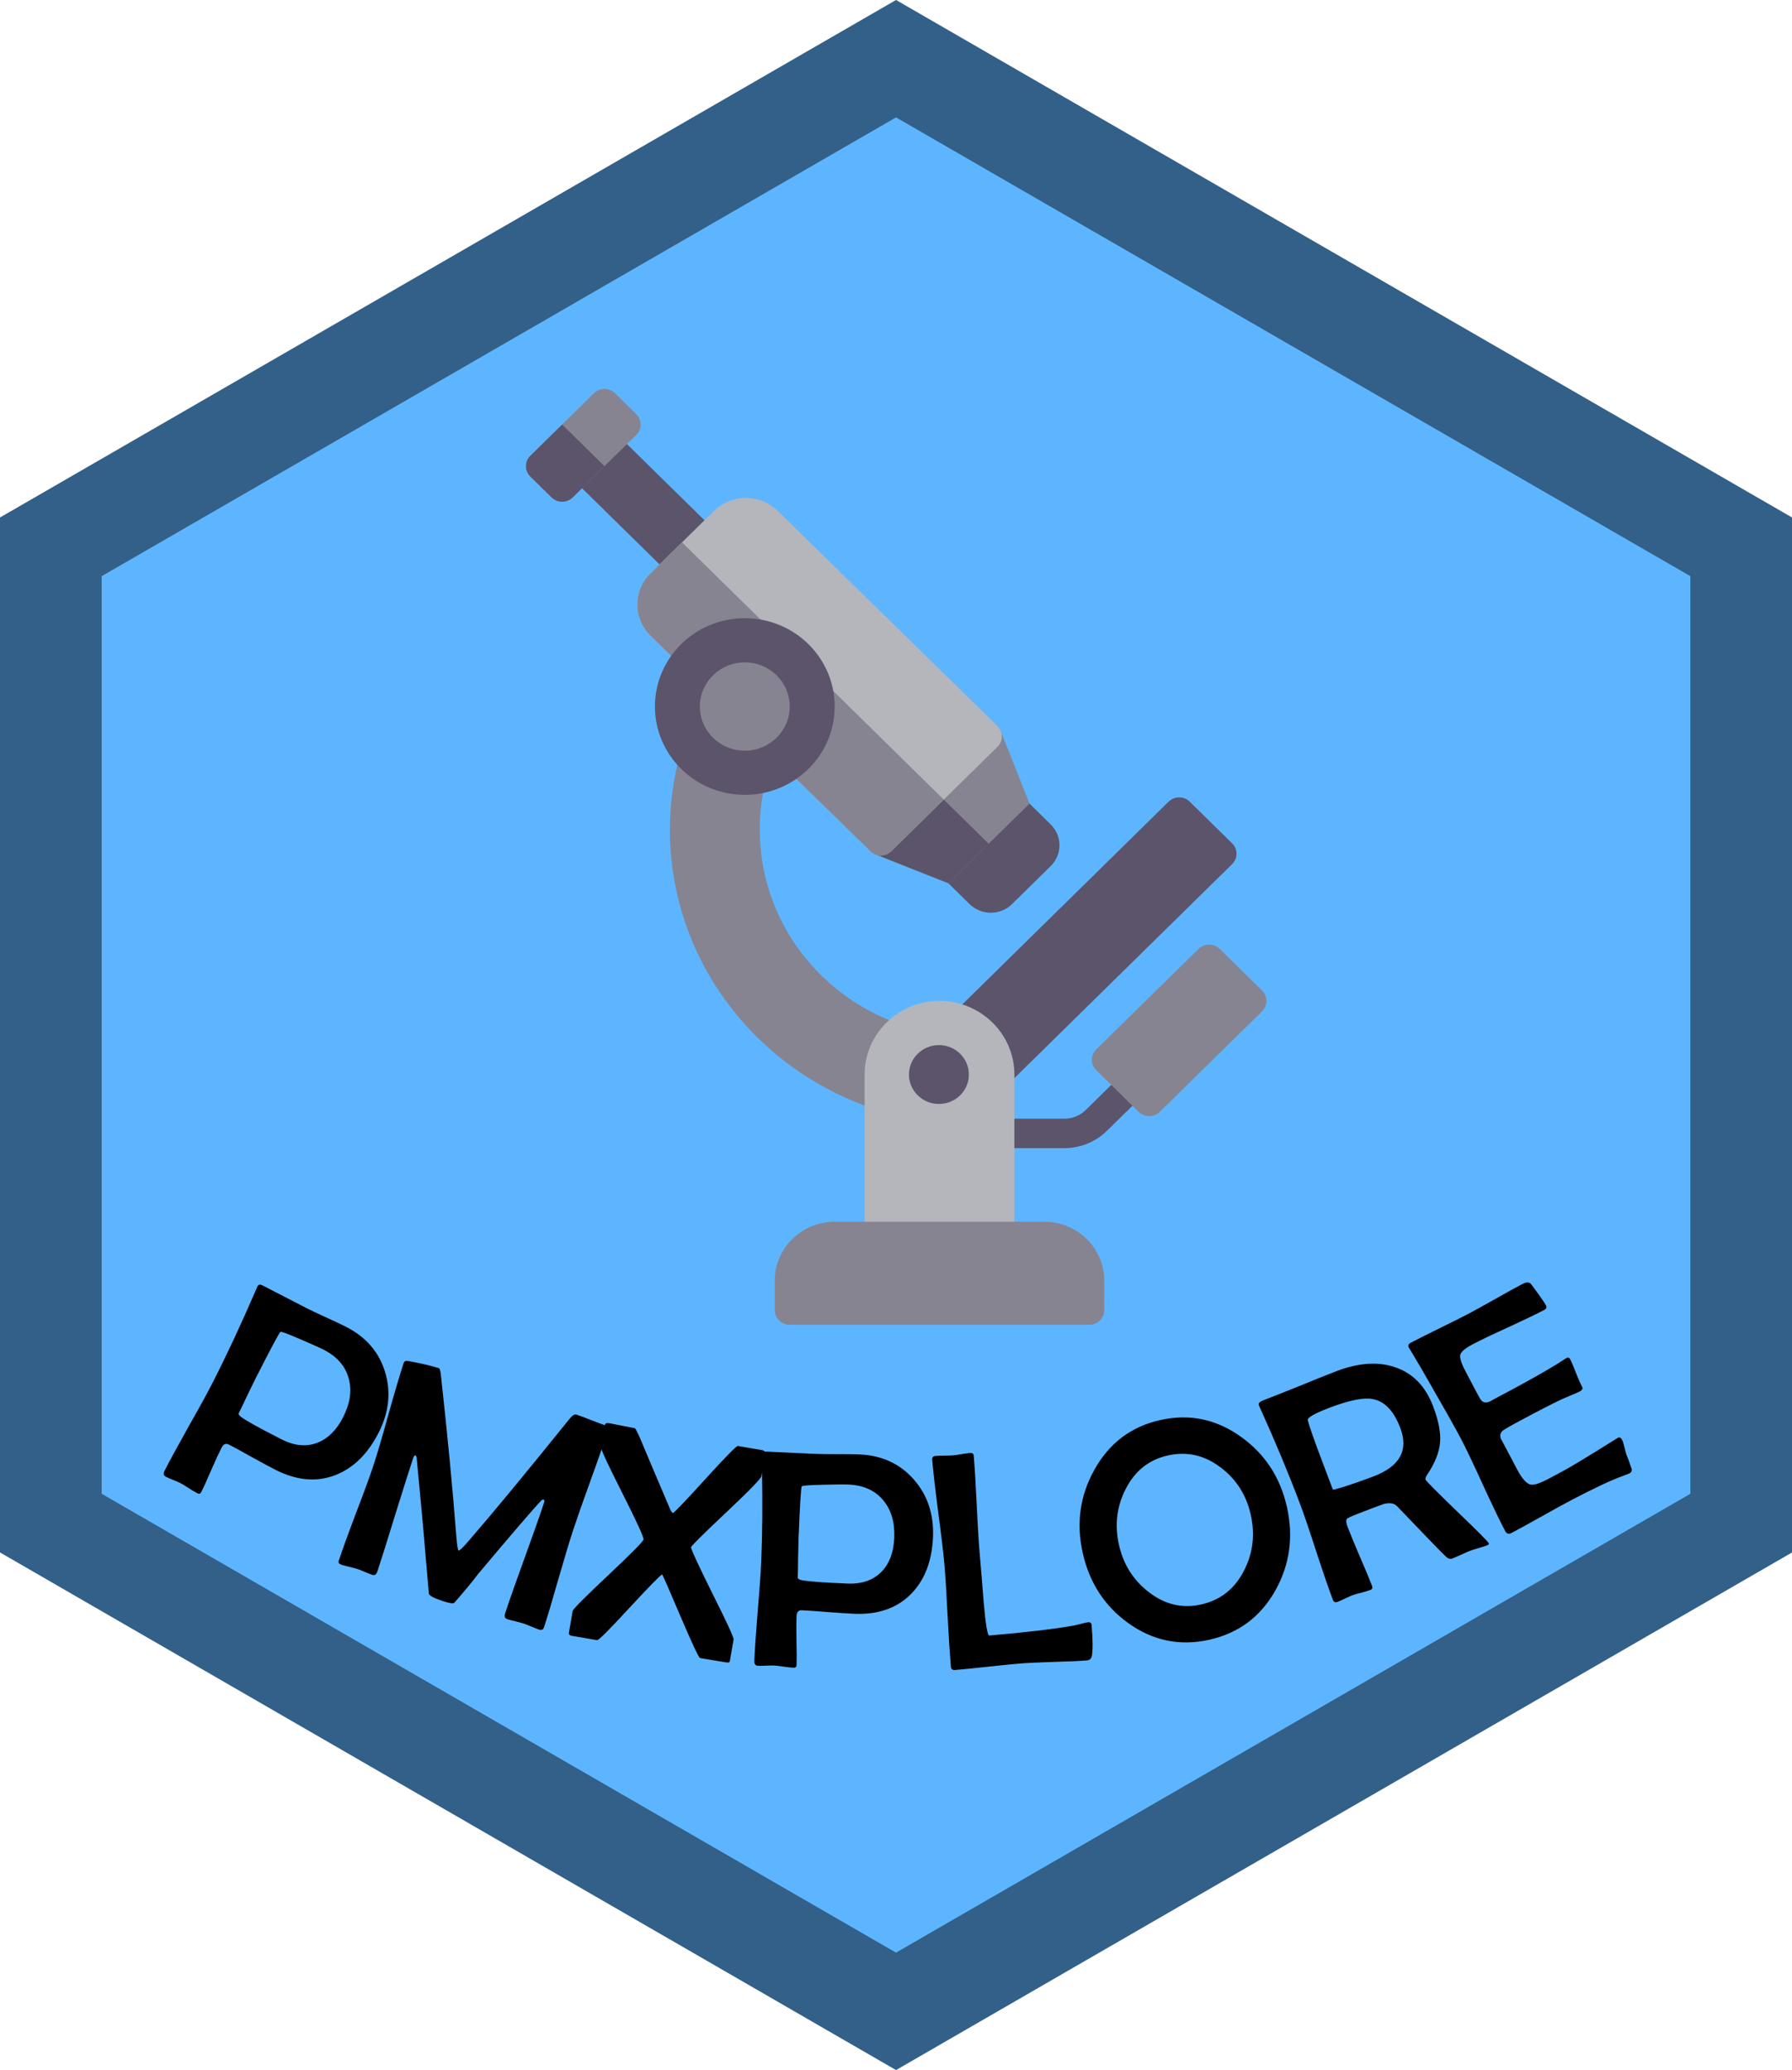 <?xml version="1.0" encoding="UTF-8" standalone="no"?>
<!-- Created with Inkscape (http://www.inkscape.org/) -->

<svg
   xmlns:dc="http://purl.org/dc/elements/1.1/"
   xmlns:cc="http://creativecommons.org/ns#"
   xmlns:rdf="http://www.w3.org/1999/02/22-rdf-syntax-ns#"
   xmlns:svg="http://www.w3.org/2000/svg"
   xmlns="http://www.w3.org/2000/svg"
   xmlns:sodipodi="http://sodipodi.sourceforge.net/DTD/sodipodi-0.dtd"
   xmlns:inkscape="http://www.inkscape.org/namespaces/inkscape"
   id="svg2"
   viewBox="0 0 670 774"
   version="1.1"
   inkscape:version="0.91 r13725"
   sodipodi:docname="pmxplore.svg">
  <defs
     id="defs5391" />
  <sodipodi:namedview
     pagecolor="#ffffff"
     bordercolor="#666666"
     borderopacity="1"
     objecttolerance="10"
     gridtolerance="10"
     guidetolerance="10"
     inkscape:pageopacity="0"
     inkscape:pageshadow="2"
     inkscape:window-width="1680"
     inkscape:window-height="1021"
     id="namedview5389"
     showgrid="true"
     inkscape:showpageshadow="false"
     inkscape:zoom="1.345645"
     inkscape:cx="246.35486"
     inkscape:cy="216.72422"
     inkscape:window-x="1680"
     inkscape:window-y="0"
     inkscape:window-maximized="1"
     inkscape:current-layer="svg2">
    <inkscape:grid
       type="xygrid"
       id="grid5933" />
  </sodipodi:namedview>
  <path
     style="fill:#5eb5ff;fill-opacity:1;fill-rule:evenodd;stroke:#326088;stroke-width:38.017;stroke-opacity:1"
     inkscape:connector-curvature="0"
     d="M 335.01,752.056 19.006,569.498 19.006,204.463 335.01,21.945 l 316.005,182.518 1e-5,365.035 z"
     id="path2997" />
  <path
     style="font-size:117.5px;line-height:125%;font-family:'Berlin Sans FB';text-align:center;letter-spacing:0px;word-spacing:0px;writing-mode:lr-tb;text-anchor:middle;fill:#000000"
     d="m 571.186,479.521 c -0.561,-0.018 -1.238,0.181 -2.033,0.6 -2.268,1.193 -5.635,3.051 -10.1,5.572 -4.431,2.504 -7.781,4.352 -10.049,5.545 -2.37,1.246 -5.959,3.049 -10.77,5.406 -4.81,2.358 -8.4,4.16 -10.77,5.406 -0.914,0.481 -1.15,1.101 -0.707,1.861 l 0.426,0.684 c 3.136,5.222 5.449,9.169 6.941,11.842 5.944,10.314 9.933,17.401 11.963,21.26 1.994,3.791 4.773,9.611 8.34,17.459 3.583,7.796 6.373,13.59 8.367,17.381 0.516,0.982 1.332,1.179 2.449,0.592 2.471,-1.3 6.16,-3.327 11.064,-6.08 4.905,-2.753 8.591,-4.778 11.062,-6.078 8.733,-4.594 15.344,-7.683 19.828,-9.264 1.019,-0.363 1.697,-0.634 2.035,-0.812 0.711,-0.374 0.991,-0.909 0.84,-1.607 -0.856,-2.532 -1.554,-4.433 -2.094,-5.705 -0.075,-0.306 -0.298,-1.184 -0.67,-2.631 -0.263,-1.158 -0.537,-2.007 -0.822,-2.549 -0.481,-0.914 -1.042,-1.158 -1.684,-0.734 l -0.734,0.451 c -10.506,6.564 -16.945,10.468 -19.314,11.715 l -5.559,2.99 c -3.385,1.781 -5.688,2.537 -6.908,2.271 -1.546,-0.31 -3.246,-2.226 -5.098,-5.746 l -3.953,-7.514 c -1.496,-2.843 -2.198,-4.14 -2.107,-3.885 -0.491,-1.427 -0.086,-2.547 1.215,-3.361 1.418,-0.919 4.919,-2.847 10.504,-5.785 6.635,-3.49 10.955,-5.632 12.957,-6.426 2.731,-1.134 4.299,-1.808 4.705,-2.021 1.016,-0.534 1.363,-1.107 1.043,-1.717 -0.588,-1.117 -1.351,-2.854 -2.289,-5.213 -0.904,-2.377 -1.641,-4.106 -2.211,-5.189 -0.356,-0.677 -0.872,-0.795 -1.547,-0.354 -2.667,1.749 -5.016,3.2 -7.045,4.354 -5.156,3.015 -11.053,6.268 -17.688,9.758 l -1.725,0.908 c -0.727,0.426 -1.295,0.745 -1.701,0.959 -1.456,0.766 -2.61,0.704 -3.467,-0.186 -0.28,-0.285 -0.963,-1.459 -2.049,-3.523 l -3.98,-7.566 c -1.549,-2.945 -2.165,-4.977 -1.846,-6.096 0.353,-1.136 1.918,-2.434 4.693,-3.895 2.945,-1.549 7.418,-3.686 13.418,-6.41 6.016,-2.776 10.463,-4.922 13.34,-6.436 0.745,-0.392 0.913,-0.975 0.504,-1.754 -0.57,-1.083 -2.386,-3.673 -5.447,-7.768 -0.326,-0.455 -0.769,-0.691 -1.33,-0.709 z m -474.229,0.848 c -0.317,0.075 -0.561,0.304 -0.734,0.688 l -0.34,0.793 c -5.421,12.605 -10.836,24.227 -16.244,34.865 -1.907,3.751 -4.937,9.289 -9.092,16.617 -4.12,7.345 -7.124,12.875 -9.014,16.592 -0.537,1.057 -0.38,1.801 0.473,2.234 0.58,0.295 1.493,0.695 2.738,1.199 1.245,0.504 2.173,0.913 2.787,1.225 0.716,0.364 1.748,0.996 3.094,1.895 1.397,0.882 2.452,1.503 3.168,1.867 0.648,0.329 1.119,0.205 1.414,-0.375 0.919,-1.807 2.177,-4.577 3.775,-8.312 1.633,-3.718 2.909,-6.482 3.828,-8.289 0.711,-1.398 1.612,-1.818 2.703,-1.264 1.978,1.005 4.882,2.588 8.717,4.752 3.886,2.147 6.801,3.715 8.744,4.703 7.91,4.021 15.356,4.697 22.336,2.023 6.774,-2.606 12.196,-7.917 16.27,-15.93 3.831,-7.535 4.65,-15.012 2.459,-22.434 -2.242,-7.576 -7.129,-13.279 -14.664,-17.109 -1.603,-0.815 -4.04,-1.97 -7.314,-3.463 -3.274,-1.493 -5.714,-2.646 -7.316,-3.461 -1.875,-0.953 -4.662,-2.391 -8.361,-4.314 -3.665,-1.906 -6.419,-3.328 -8.26,-4.264 -0.46,-0.234 -0.849,-0.313 -1.166,-0.238 z m 7.9,17.629 c 0.275,-0.203 2.784,0.728 7.525,2.795 4.162,1.773 7.027,3.058 8.596,3.855 5.046,2.565 8.187,6.179 9.422,10.84 1.202,4.473 0.502,9.267 -2.098,14.381 -2.444,4.807 -5.629,7.992 -9.557,9.557 -4.167,1.614 -8.639,1.208 -13.412,-1.219 -8.524,-4.333 -13.628,-7.164 -15.312,-8.492 -0.663,-0.552 -0.918,-0.98 -0.762,-1.287 0.728,-1.432 1.769,-3.607 3.123,-6.523 1.388,-2.899 2.446,-5.064 3.174,-6.496 5.755,-11.32 8.854,-17.122 9.301,-17.41 z m 47.705,10.879 c -0.872,-0.165 -1.42,0.097 -1.646,0.787 -1.372,4.179 -3.255,10.527 -5.646,19.041 -2.344,8.49 -4.201,14.825 -5.572,19.004 -1.324,4.034 -3.509,10.019 -6.557,17.955 -2.999,7.912 -5.162,13.884 -6.486,17.918 -0.227,0.69 0.115,1.186 1.023,1.484 0.654,0.215 1.634,0.475 2.941,0.783 1.344,0.32 2.344,0.588 2.998,0.803 0.618,0.203 1.545,0.569 2.781,1.096 1.236,0.526 2.163,0.891 2.781,1.094 0.909,0.298 1.56,-0.152 1.953,-1.352 1.539,-4.688 3.755,-11.75 6.65,-21.186 2.932,-9.424 5.168,-16.48 6.707,-21.168 0.191,-0.581 0.468,-0.934 0.83,-1.057 0.28,0.374 0.432,0.706 0.457,0.996 1.575,16.297 2.691,28.539 3.346,36.725 0.548,6.057 0.955,10.76 1.225,14.109 0.161,0.737 1.949,1.666 5.365,2.787 2.362,0.775 3.749,0.969 4.158,0.58 3.73,-4.251 6.7,-7.844 8.912,-10.781 12.547,-14.923 20.397,-24.061 23.551,-27.414 0.313,-0.34 0.634,-0.457 0.961,-0.35 0.291,0.095 0.322,0.487 0.096,1.178 -1.515,4.615 -3.932,11.492 -7.252,20.627 -3.32,9.135 -5.739,16.01 -7.254,20.625 -0.394,1.199 -0.135,1.948 0.773,2.246 0.654,0.215 1.67,0.49 3.051,0.822 1.38,0.332 2.399,0.606 3.053,0.82 0.654,0.215 1.616,0.59 2.889,1.129 1.309,0.55 2.291,0.934 2.945,1.148 0.909,0.298 1.512,-0.007 1.811,-0.916 1.3,-3.961 3.097,-9.993 5.395,-18.096 2.333,-8.091 4.157,-14.135 5.469,-18.133 1.372,-4.179 3.557,-10.405 6.555,-18.68 1.893,-5.158 2.873,-8.066 4.119,-11.633 0.056,0.826 2.487,6.031 7.748,16.443 5.413,10.713 8.049,16.483 7.906,17.312 -0.13,0.754 -4.55,5.233 -13.26,13.436 -8.703,8.165 -13.115,12.606 -13.238,13.322 l -1.402,8.143 c -0.104,0.603 0.278,0.98 1.145,1.129 l 9.385,1.615 c 0.565,0.097 4.501,-3.823 11.807,-11.764 7.577,-8.165 11.749,-12.435 12.512,-12.809 0.182,0.07 2.439,5.215 6.773,15.432 4.372,10.223 6.824,15.476 7.357,15.762 0.031,0.044 0.272,0.106 0.725,0.184 l 9.113,1.512 c 0.829,0.143 1.281,-0.013 1.359,-0.465 l 1.402,-8.141 c 0.117,-0.678 -2.54,-6.435 -7.971,-17.268 -5.387,-10.864 -8.028,-16.596 -7.924,-17.199 0.084,-0.49 4.436,-4.807 13.057,-12.947 8.659,-8.134 13.07,-12.671 13.232,-13.613 l 0.246,-1.43 c 0.184,11.533 0.132,22.545 -0.277,32.762 -0.169,4.204 -0.613,10.502 -1.332,18.895 -0.681,8.394 -1.104,14.674 -1.271,18.84 -0.048,1.185 0.406,1.798 1.361,1.836 0.65,0.026 1.646,0.008 2.988,-0.053 1.342,-0.061 2.357,-0.078 3.045,-0.051 0.803,0.032 2.002,0.176 3.6,0.432 1.637,0.219 2.858,0.345 3.66,0.377 0.726,0.029 1.103,-0.282 1.129,-0.932 0.081,-2.026 0.068,-5.069 -0.037,-9.131 -0.067,-4.06 -0.06,-7.103 0.021,-9.129 0.063,-1.567 0.707,-2.326 1.93,-2.277 2.217,0.089 5.519,0.318 9.906,0.686 4.427,0.331 7.73,0.54 9.908,0.627 8.867,0.356 15.914,-2.138 21.143,-7.479 5.07,-5.194 7.784,-12.28 8.145,-21.262 0.339,-8.446 -2.034,-15.585 -7.121,-21.416 -5.197,-5.95 -12.019,-9.095 -20.465,-9.434 -1.796,-0.072 -4.495,-0.104 -8.094,-0.096 -3.599,0.009 -6.296,-0.024 -8.092,-0.096 -2.102,-0.084 -5.234,-0.228 -9.398,-0.434 -4.126,-0.204 -7.221,-0.347 -9.285,-0.43 -0.165,-0.007 -0.233,0.07 -0.371,0.086 -0.163,-0.291 -0.49,-0.527 -1.172,-0.645 l -8.934,-1.539 c -0.528,-0.091 -4.55,3.991 -12.064,12.244 -7.616,8.391 -11.71,12.673 -12.283,12.846 -0.4,-0.379 -0.673,-0.717 -0.816,-1.014 -5.253,-12.315 -9.171,-21.567 -11.754,-27.756 -0.908,-1.942 -1.454,-2.928 -1.643,-2.961 -1.055,-0.182 -2.633,-0.493 -4.73,-0.932 -2.098,-0.439 -3.675,-0.75 -4.73,-0.932 -1.018,-0.175 -1.571,0.002 -1.662,0.529 l -0.037,0.215 c -1.23,-0.413 -2.896,-1.026 -5.207,-1.936 -2.423,-0.956 -4.253,-1.637 -5.488,-2.043 -0.654,-0.215 -1.488,0.297 -2.498,1.535 -16.368,20.311 -28.955,35.543 -37.762,45.695 -2.154,2.514 -3.412,3.711 -3.775,3.592 -0.291,-0.095 -0.597,-2.168 -0.918,-6.219 -1.337,-17.266 -3.231,-37.01 -5.68,-59.23 -0.165,-1.705 -0.43,-2.615 -0.793,-2.734 -2.508,-0.823 -6.341,-1.719 -11.498,-2.688 z m 358.615,1.088 c -3.543,0.255 -7.298,1.134 -11.27,2.635 -3.041,1.149 -7.605,2.978 -13.691,5.482 -6.064,2.455 -10.636,4.263 -13.713,5.426 -1.538,0.581 -2.154,1.224 -1.848,1.926 l 0.379,0.838 c 5.664,12.498 10.631,24.401 14.904,35.707 1.501,3.971 3.564,10.021 6.186,18.148 2.644,8.078 4.718,14.103 6.219,18.074 0.311,0.823 0.912,1.065 1.807,0.727 0.608,-0.23 1.519,-0.636 2.73,-1.217 1.212,-0.581 2.122,-0.985 2.73,-1.215 0.751,-0.284 1.876,-0.607 3.375,-0.969 1.521,-0.411 2.64,-0.753 3.355,-1.023 0.716,-0.27 0.93,-0.782 0.646,-1.533 -0.933,-2.469 -2.466,-6.141 -4.596,-11.02 -2.108,-4.928 -3.633,-8.644 -4.58,-11.148 -0.649,-1.717 -0.619,-2.773 0.092,-3.164 0.876,-0.495 3.783,-1.675 8.721,-3.541 2.791,-1.055 4.426,-1.651 4.904,-1.791 2.183,-0.498 3.787,-0.206 4.811,0.879 10.14,10.601 16.242,16.902 18.307,18.902 0.767,0.732 1.562,0.944 2.385,0.633 0.751,-0.284 1.841,-0.756 3.268,-1.418 1.462,-0.675 2.569,-1.155 3.32,-1.439 0.68,-0.257 1.736,-0.596 3.172,-1.016 1.436,-0.42 2.494,-0.759 3.174,-1.016 0.572,-0.216 0.805,-0.468 0.697,-0.754 -0.216,-0.572 -4.176,-4.556 -11.877,-11.949 -7.665,-7.407 -11.592,-11.36 -11.781,-11.861 -0.162,-0.429 0.008,-1.005 0.512,-1.727 2.983,-4.44 4.619,-8.554 4.904,-12.342 0.282,-3.582 -0.579,-8.021 -2.58,-13.316 -2.907,-7.692 -7.798,-12.63 -14.676,-14.814 -3.114,-0.99 -6.444,-1.359 -9.986,-1.104 z m -0.986,12.996 c 1.078,-0.062 2.036,-0.021 2.877,0.121 4.546,0.776 8.043,4.401 10.49,10.877 3.151,8.336 -0.211,14.371 -10.086,18.104 -3.936,1.488 -7.637,2.785 -11.104,3.891 -1.507,0.447 -2.597,0.756 -3.268,0.928 -0.385,0.064 -0.643,0.08 -0.777,0.049 l -3.875,-10.25 c -3.178,-8.408 -5.007,-13.626 -5.486,-15.652 -0.244,-0.971 2.532,-2.551 8.328,-4.742 5.367,-2.028 9.667,-3.137 12.9,-3.324 z m -68.344,7.025 c -2.629,0.041 -5.311,0.368 -8.045,0.979 -10.9,2.435 -19.115,8.642 -24.646,18.617 -5.374,9.627 -6.826,19.965 -4.357,31.014 2.494,11.161 8.176,19.925 17.045,26.291 9.197,6.606 19.301,8.679 30.312,6.219 10.974,-2.452 19.232,-8.648 24.771,-18.586 5.307,-9.573 6.721,-19.902 4.244,-30.988 -2.477,-11.086 -8.173,-19.828 -17.088,-26.223 -6.938,-5.005 -14.35,-7.446 -22.236,-7.322 z m -79.252,13.295 c -0.686,0.059 -1.749,0.209 -3.188,0.447 -1.438,0.239 -2.5,0.386 -3.186,0.445 -0.724,0.062 -1.797,0.097 -3.217,0.104 -1.42,0.007 -2.472,0.039 -3.158,0.098 -0.953,0.082 -1.392,0.542 -1.32,1.381 0.379,4.421 1.138,11.035 2.277,19.844 1.174,8.767 1.951,15.361 2.33,19.781 0.36,4.192 0.748,10.492 1.162,18.902 0.452,8.407 0.857,14.688 1.213,18.842 0.082,0.953 0.598,1.388 1.551,1.307 2.668,-0.229 6.646,-0.629 11.934,-1.197 5.287,-0.569 9.264,-0.966 11.932,-1.195 2.82,-0.242 7.062,-0.454 12.729,-0.633 5.67,-0.141 9.914,-0.33 12.734,-0.572 1.067,-0.091 1.687,-0.702 1.859,-1.83 0.379,-2.297 0.339,-6.114 -0.119,-11.449 -0.062,-0.724 -0.493,-1.051 -1.293,-0.982 -0.61,0.052 -1.476,0.242 -2.6,0.568 -1.39,0.35 -2.256,0.557 -2.596,0.625 -7.106,1.301 -17.69,2.553 -31.752,3.76 -0.686,0.059 -1.391,-4.141 -2.117,-12.602 -0.17,-1.982 -0.408,-4.994 -0.717,-9.037 l -0.775,-9.031 c -0.35,-4.078 -0.72,-10.189 -1.111,-18.332 -0.391,-8.143 -0.761,-14.234 -1.107,-18.273 -0.062,-0.724 -0.55,-1.047 -1.465,-0.969 z m 79.344,0.307 c 5.189,-0.028 10.057,1.712 14.604,5.223 5.763,4.395 9.463,10.252 11.098,17.568 1.651,7.391 0.828,14.316 -2.471,20.775 -3.477,6.891 -8.836,11.146 -16.078,12.764 -7.13,1.593 -13.716,0.006 -19.758,-4.758 -5.697,-4.449 -9.358,-10.313 -10.984,-17.592 -1.635,-7.316 -0.822,-14.2 2.439,-20.65 3.44,-6.882 8.724,-11.12 15.854,-12.713 1.801,-0.402 3.567,-0.608 5.297,-0.617 z m -124.762,11.49 c 5.656,0.227 10.018,2.201 13.084,5.922 2.958,3.564 4.322,8.213 4.092,13.945 -0.216,5.389 -1.782,9.614 -4.699,12.674 -3.114,3.205 -7.347,4.701 -12.697,4.486 -9.554,-0.383 -15.374,-0.827 -17.459,-1.332 -0.833,-0.225 -1.244,-0.51 -1.23,-0.854 0.064,-1.605 0.105,-4.016 0.119,-7.23 0.052,-3.213 0.109,-5.621 0.174,-7.227 0.509,-12.688 0.907,-19.257 1.193,-19.705 0.165,-0.3 2.832,-0.499 8.004,-0.598 4.522,-0.125 7.662,-0.153 9.42,-0.082 z"
     id="path8427" />
  <g
     transform="matrix(0.7,0,0,0.688,157.079,145.446)"
     id="g4415">
    <g
       id="g4305">
      <g
         id="g4307">
        <path
           style="fill:#5c546a"
           inkscape:connector-curvature="0"
           d="m 336.8,236.65 -16.969,-16.969 c -3.125,-3.125 -8.188,-3.125 -11.312,0 l -32,32 c -3.125,3.125 -3.125,8.188 0,11.313 l 16.969,16.969 c 3.117,3.117 7.219,4.68 11.313,4.68 4.102,0 8.203,-1.563 11.32,-4.68 l 20.672,-20.68 c 3.023,-3.016 4.695,-7.031 4.695,-11.305 -10e-4,-4.282 -1.665,-8.305 -4.688,-11.328 z"
           id="path4309" />
      </g>
      <g
         id="g4311">
        <g
           id="g4313">
          <path
             style="fill:#868491"
             inkscape:connector-curvature="0"
             d="m 304.6,181.05 c -2.742,-0.656 -5.594,0.141 -7.563,2.117 L 240.404,239.8 c -1.969,1.961 -2.773,4.805 -2.125,7.508 0.641,2.703 2.641,4.883 5.281,5.75 l 38.617,15.586 43.312,-43.312 -15.164,-38.906 c -0.842,-2.673 -3.014,-4.704 -5.725,-5.376 z"
             id="path4315" />
        </g>
        <g
           id="g4317">
          <path
             style="fill:#5c546a"
             inkscape:connector-curvature="0"
             d="m 243.56,253.06 38.617,15.586 21.5,-21.5 -35.309,-35.309 -27.965,27.965 c -1.969,1.961 -2.773,4.805 -2.125,7.508 0.641,2.703 2.641,4.882 5.282,5.75 z"
             id="path4319" />
        </g>
      </g>
      <g
         id="g4321">
        <path
           style="fill:#5c546a"
           inkscape:connector-curvature="0"
           d="m 157.08,77.962 -22.586,22.586 c -0.391,0.391 -1.024,0.391 -1.414,0 L 77.807,45.274 c -0.391,-0.391 -0.391,-1.024 0,-1.414 l 22.586,-22.586 c 0.391,-0.391 1.024,-0.391 1.414,0 l 55.272,55.272 c 0.39,0.39 0.39,1.023 0,1.414 z"
           id="path4323" />
      </g>
      <g
         id="g4325">
        <g
           id="g4327">
          <path
             style="fill:#5c546a"
             inkscape:connector-curvature="0"
             d="m 344.16,412.57 -34.75,0 c -4.422,0 -8,-3.578 -8,-8 0,-4.422 3.578,-8 8,-8 l 34.75,0 c 4.211,0 8.336,-1.711 11.313,-4.688 l 18.63,-18.62 c 3.125,-3.125 8.188,-3.125 11.313,0 3.125,3.125 3.125,8.188 0,11.313 L 366.791,403.2 c -5.954,5.961 -14.204,9.375 -22.626,9.375 z"
             id="path4329" />
        </g>
      </g>
      <g
         id="g4331">
        <path
           style="fill:#868491"
           inkscape:connector-curvature="0"
           d="m 184.63,212.57 c -2.133,8.7 -3.221,17.722 -3.221,26.948 0,49.864 32.754,92.221 77.877,106.69 l -13.839,45.972 c -64.86,-20.43 -112.04,-81.14 -112.04,-152.67 0,-14.586 2.012,-29.039 5.89,-42.944 l 45.331,15.996 z"
           id="path4333" />
      </g>
      <g
         id="g4335">
        <path
           style="fill:#5c546a"
           inkscape:connector-curvature="0"
           d="m 433.69,246.91 -22.625,-22.625 c -3.125,-3.125 -8.188,-3.125 -11.312,0 l -111.31,111.32 c -2.453,2.453 -3.047,6.211 -1.469,9.297 l 15.313,29.938 c 1.164,2.281 3.352,3.867 5.883,4.266 0.414,0.063 0.828,0.094 1.242,0.094 2.102,0 4.148,-0.828 5.656,-2.344 l 118.63,-118.63 c 3.125,-3.126 3.125,-8.189 0,-11.314 z"
           id="path4337" />
      </g>
      <g
         id="g4339">
        <path
           style="fill:#868491"
           inkscape:connector-curvature="0"
           d="m 449.69,326.91 -22.625,-22.625 c -3.125,-3.125 -8.188,-3.125 -11.313,0 l -54.625,54.625 c -3.125,3.125 -3.125,8.188 0,11.313 l 22.625,22.625 c 1.563,1.563 3.609,2.344 5.656,2.344 2.047,0 4.094,-0.781 5.656,-2.344 l 54.625,-54.625 c 3.126,-3.125 3.126,-8.188 10e-4,-11.313 z"
           id="path4341" />
      </g>
      <g
         id="g4343">
        <path
           style="fill:#b4b6bc"
           inkscape:connector-curvature="0"
           d="m 277.41,332.57 c -22.055,0 -40,17.945 -40,40 l 0,88 c 0,4.422 3.578,8 8,8 4.422,0 8,-3.578 8,-8 l 48,0 c 0,4.422 3.578,8 8,8 4.422,0 8,-3.578 8,-8 l 0,-88 c 0,-22.054 -17.945,-40 -40,-40 z"
           id="path4345" />
      </g>
      <g
         id="g4347">
        <path
           style="fill:#b4b6bc"
           inkscape:connector-curvature="0"
           d="M 308.34,183.16 190.95,66.22 c -9.352,-9.336 -24.57,-9.355 -33.938,0.004 l -33.945,33.941 c -4.531,4.535 -7.031,10.563 -7.031,16.973 0,6.41 2.5,12.437 7.031,16.969 l 12.688,12.684 c 3.125,3.125 8.187,3.125 11.311,0.001 l 52.128,52.126 c -0.007,0.007 -0.018,0.01 -0.025,0.017 -3.109,3.133 -3.094,8.203 0.047,11.313 l 41.211,40.891 c 1.555,1.547 3.594,2.32 5.633,2.32 2.047,0 4.094,-0.781 5.656,-2.344 l 56.633,-56.633 c 1.5,-1.5 2.344,-3.539 2.344,-5.664 0,-2.125 -0.852,-4.165 -2.352,-5.657 z"
           id="path4349" />
      </g>
      <g
         id="g4351">
        <path
           style="fill:#868491"
           inkscape:connector-curvature="0"
           d="m 199.22,210.25 41.211,40.891 c 1.555,1.547 3.594,2.32 5.633,2.32 2.047,0 4.094,-0.781 5.656,-2.344 l 27.96,-27.97 -139.8,-139.8 -16.81,16.82 c -4.531,4.535 -7.031,10.563 -7.031,16.973 0,6.41 2.5,12.437 7.031,16.969 l 12.688,12.684 c 3.125,3.125 8.187,3.125 11.311,0.001 l 52.128,52.126 c -0.007,0.007 -0.018,0.01 -0.025,0.017 -3.11,3.132 -3.095,8.203 0.046,11.312 z"
           id="path4353" />
      </g>
      <g
         id="g4355">
        <path
           style="fill:#868491"
           inkscape:connector-curvature="0"
           d="m 333.41,452.57 -112,0 c -17.648,0 -32,14.352 -32,32 l 0,16 c 0,4.422 3.578,8 8,8 l 160,0 c 4.422,0 8,-3.578 8,-8 l 0,-16 c 0,-17.648 -14.351,-32 -32,-32 z"
           id="path4357" />
      </g>
      <g
         id="g4359">
        <circle
           style="fill:#5c546a"
           r="48"
           cx="173.41"
           cy="172.57"
           id="circle4361" />
      </g>
      <g
         id="g4363">
        <circle
           style="fill:#868491"
           r="24"
           cx="173.41"
           cy="172.57"
           id="circle4365" />
      </g>
      <g
         id="g4367">
        <circle
           style="fill:#5c546a"
           r="16"
           cx="277.1"
           cy="372.57"
           id="circle4369" />
      </g>
      <g
         id="g4371">
        <path
           style="fill:#868491"
           inkscape:connector-curvature="0"
           d="M 115.44,24.971 81.502,58.912 c -3.124,3.124 -8.19,3.124 -11.314,0 L 58.874,47.598 c -3.124,-3.124 -3.124,-8.19 0,-11.314 L 92.816,2.343 c 3.124,-3.124 8.19,-3.124 11.314,0 l 11.314,11.314 c 3.123,3.124 3.123,8.189 -0.001,11.314 z"
           id="path4373" />
      </g>
      <g
         id="g4375">
        <path
           style="fill:#5c546a"
           inkscape:connector-curvature="0"
           d="m 75.845,19.314 -16.971,16.97 c -3.124,3.124 -3.124,8.189 0,11.313 l 11.314,11.314 c 3.124,3.124 8.189,3.124 11.313,0 L 98.472,41.94 75.845,19.314 Z"
           id="path4377" />
      </g>
    </g>
  </g>
  <path
     style="display:none;fill:none;stroke:#000000;stroke-width:0.99px"
     inkscape:connector-curvature="0"
     display="none"
     d="m 55.037,547.13 c 84.021,50.47 181.95,77.518 279.96,77.327 98.133,-0.192 196.07,-27.69 279.96,-78.605"
     id="path5073" />
</svg>
